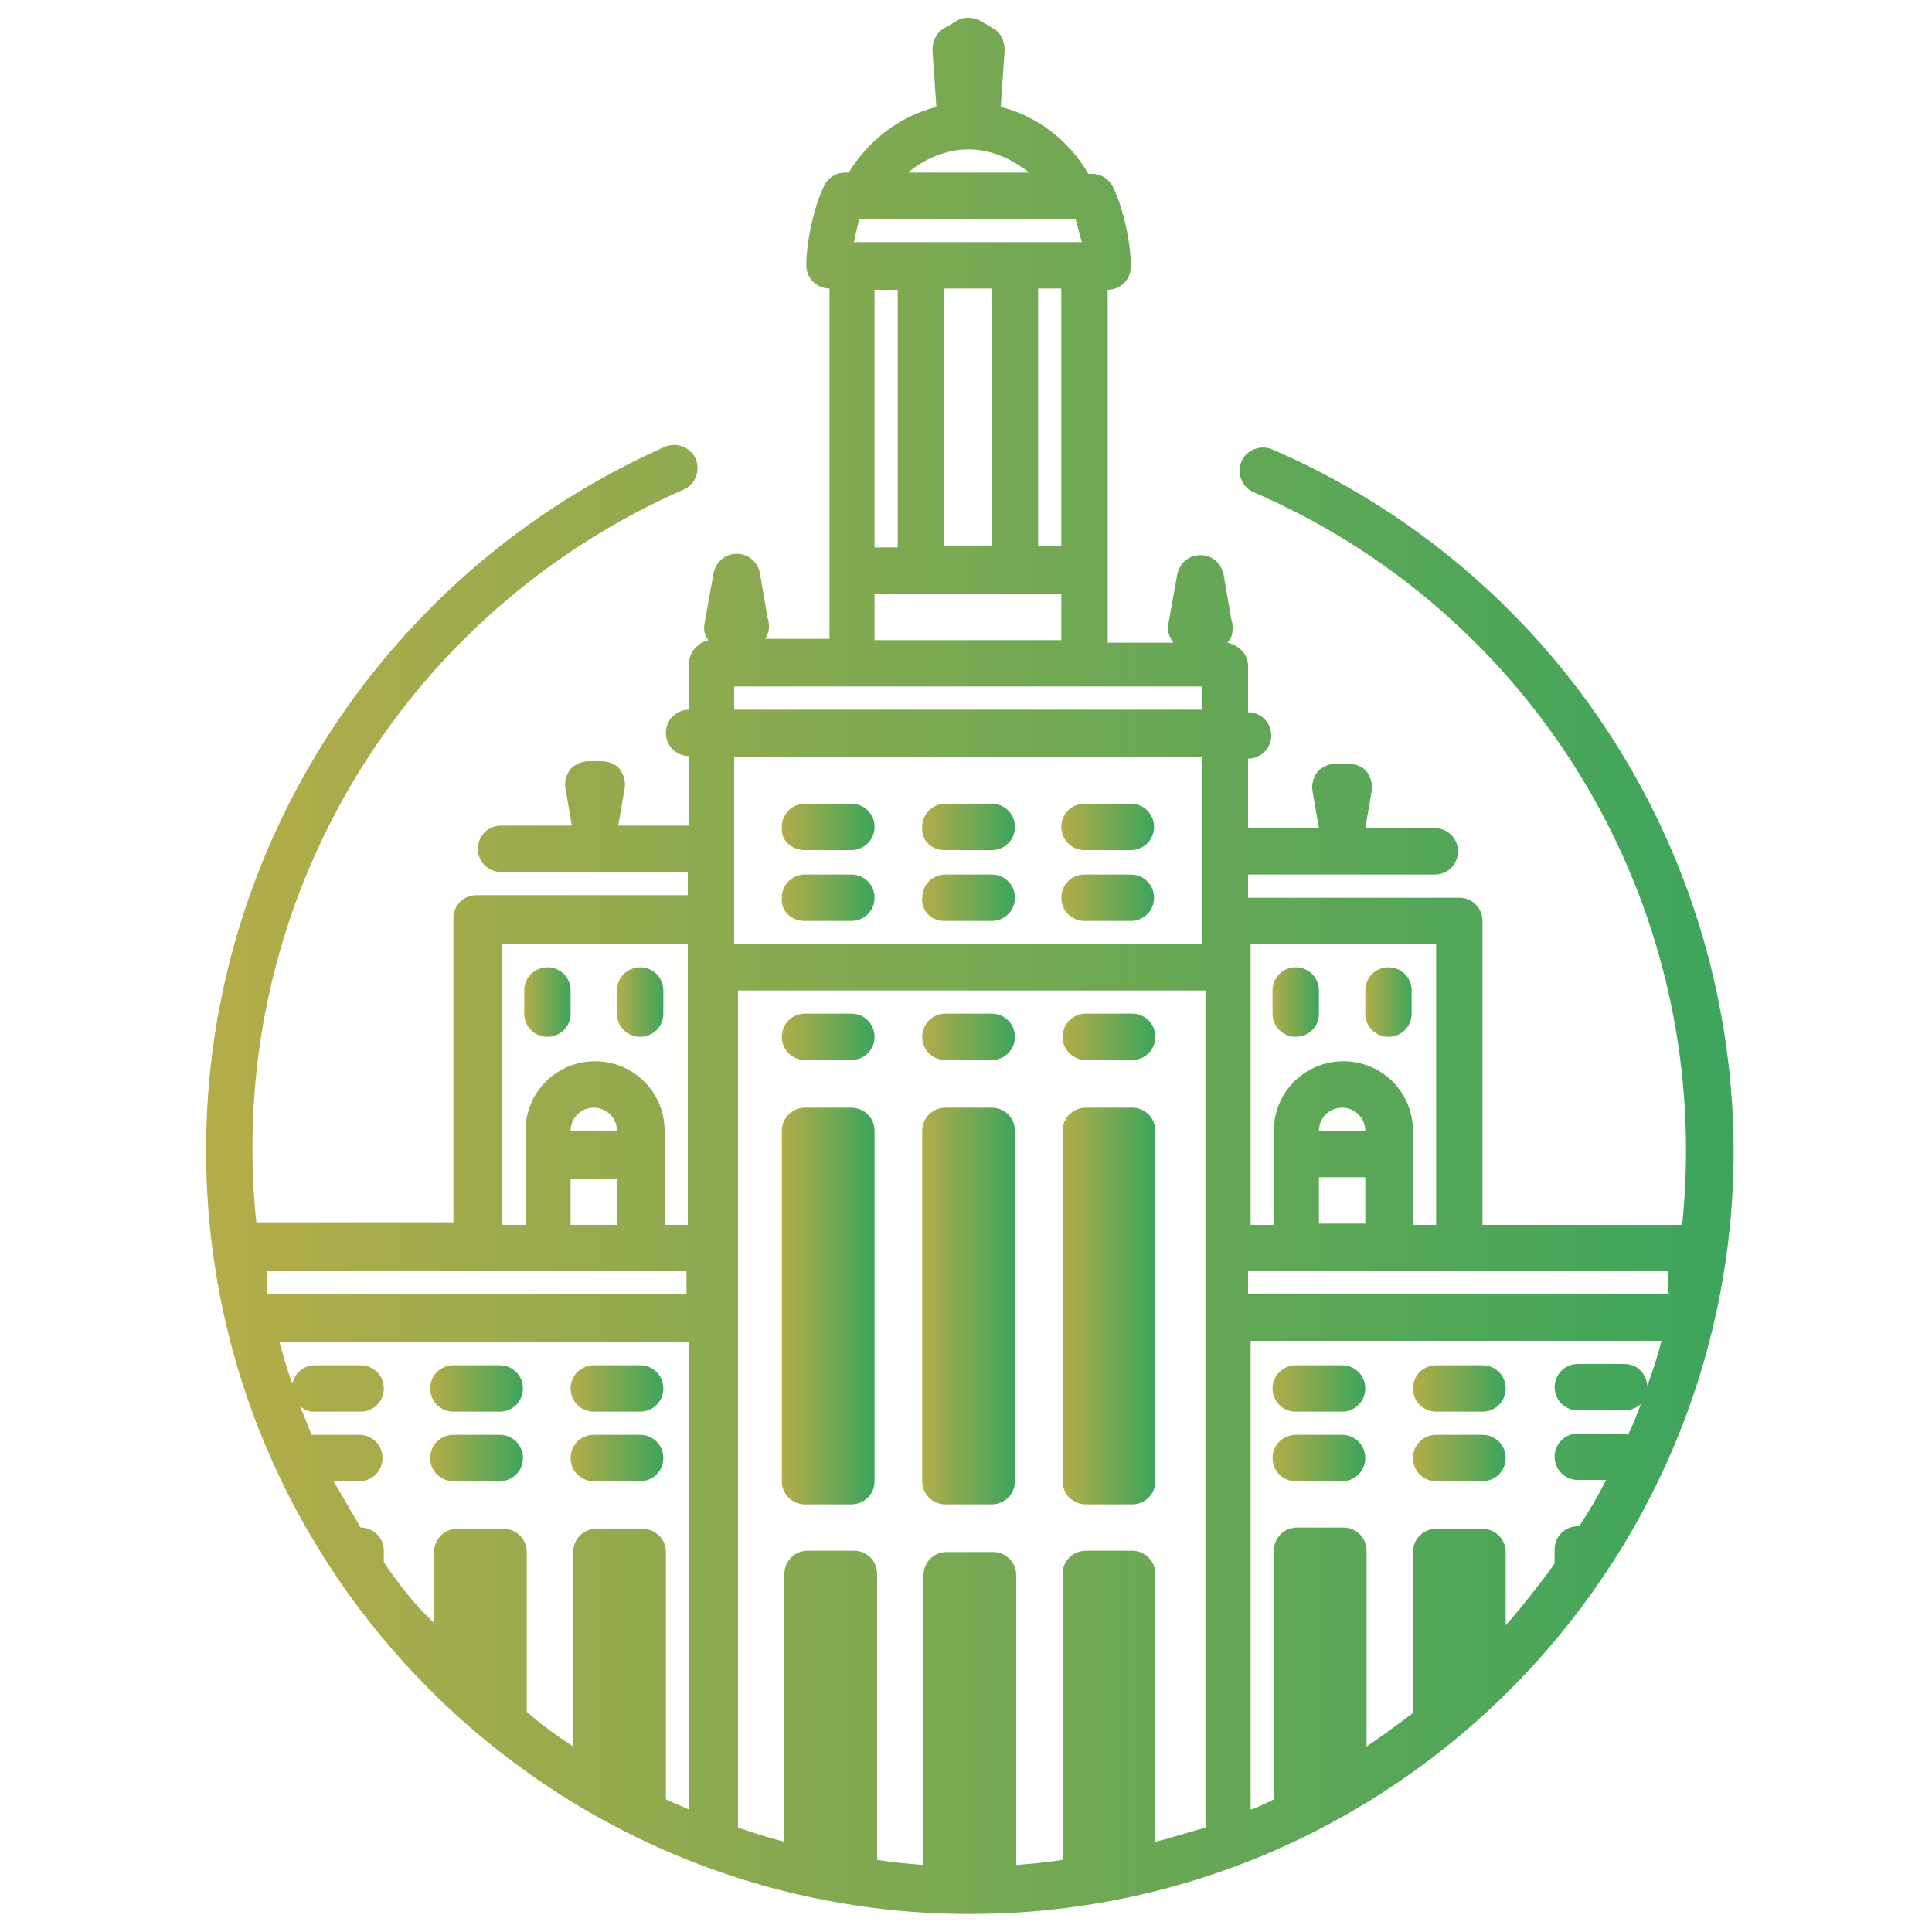 <?xml version="1.0" encoding="utf-8"?>
<!-- Generator: Adobe Illustrator 22.1.0, SVG Export Plug-In . SVG Version: 6.00 Build 0)  -->
<svg version="1.1" id="Layer_1" xmlns="http://www.w3.org/2000/svg" xmlns:xlink="http://www.w3.org/1999/xlink" x="0px" y="0px"
	 viewBox="0 0 150 150" style="enable-background:new 0 0 150 150;" xml:space="preserve">
<style type="text/css">
	.st0{fill:url(#SVGID_1_);}
	.st1{fill:url(#SVGID_2_);}
	.st2{fill:url(#SVGID_3_);}
	.st3{fill:url(#SVGID_4_);}
	.st4{fill:url(#SVGID_5_);}
	.st5{fill:url(#SVGID_6_);}
	.st6{fill:url(#SVGID_7_);}
	.st7{fill:url(#SVGID_8_);}
	.st8{fill:url(#SVGID_9_);}
	.st9{fill:url(#SVGID_10_);}
	.st10{fill:url(#SVGID_11_);}
	.st11{fill:url(#SVGID_12_);}
	.st12{fill:url(#SVGID_13_);}
	.st13{fill:url(#SVGID_14_);}
	.st14{fill:url(#SVGID_15_);}
	.st15{fill:url(#SVGID_16_);}
	.st16{fill:url(#SVGID_17_);}
	.st17{fill:url(#SVGID_18_);}
	.st18{fill:url(#SVGID_19_);}
	.st19{fill:url(#SVGID_20_);}
	.st20{fill:url(#SVGID_21_);}
	.st21{fill:url(#SVGID_22_);}
	.st22{fill:url(#SVGID_23_);}
	.st23{fill:url(#SVGID_24_);}
	.st24{fill:url(#SVGID_25_);}
</style>
<g>
	<linearGradient id="SVGID_1_" gradientUnits="userSpaceOnUse" x1="15.972" y1="75" x2="134.528" y2="75">
		<stop  offset="0" style="stop-color:#B5AC49"/>
		<stop  offset="1" style="stop-color:#3CA55C"/>
	</linearGradient>
	<path class="st0" d="M98.8,34.9c-0.9-0.4-2,0-2.4,0.9c-0.4,0.9,0,2,0.9,2.4c20.4,8.8,33.6,28.9,33.6,51.1c0,1.9-0.1,3.9-0.3,5.8
		h-15.5V71.5c0-1-0.8-1.8-1.8-1.8H96.9v-1.8h14.5c1,0,1.8-0.8,1.8-1.8c0-1-0.8-1.8-1.8-1.8H106c0,0,0,0,0,0l0.5-2.9
		c0.1-0.5-0.1-1.1-0.4-1.5c-0.3-0.4-0.9-0.6-1.4-0.6h-1c-0.5,0-1,0.2-1.4,0.6c-0.3,0.4-0.5,1-0.4,1.5l0.5,2.9c0,0,0,0,0,0h-5.5v-5.4
		c1,0,1.8-0.8,1.8-1.8s-0.8-1.8-1.8-1.8v-3.6c0-0.9-0.7-1.6-1.6-1.8c0.3-0.3,0.4-0.7,0.4-1.1c0-0.2,0-0.5-0.1-0.7l-0.6-3.5
		c-0.2-0.9-0.9-1.5-1.8-1.5c-0.9,0-1.6,0.6-1.8,1.5l-0.7,3.9c-0.1,0.5,0.1,1,0.4,1.4H86V22.5c1,0,1.8-0.8,1.8-1.8
		c0-1.9-0.6-4.6-1.4-6.2c-0.3-0.6-0.9-1-1.6-1h-0.3C83,10.9,80.5,9,77.7,8.3L78,3.9c0-0.7-0.3-1.4-0.9-1.7l-1-0.6
		c-0.6-0.3-1.3-0.3-1.8,0l-1,0.6c-0.6,0.3-0.9,1-0.9,1.7l0.3,4.4c-2.8,0.7-5.3,2.6-6.8,5.1h-0.3c-0.7,0-1.3,0.4-1.6,1
		c-0.8,1.6-1.4,4.4-1.4,6.2c0,1,0.8,1.8,1.8,1.8v27.2h-5c0.2-0.3,0.3-0.6,0.3-0.9c0-0.2,0-0.5-0.1-0.7l-0.6-3.5
		c-0.2-0.9-0.9-1.5-1.8-1.5s-1.6,0.6-1.8,1.5l-0.7,3.9c-0.1,0.5,0,0.9,0.3,1.3c-0.8,0.2-1.5,0.9-1.5,1.8v3.6c-1,0-1.8,0.8-1.8,1.8
		s0.8,1.8,1.8,1.8v5.4h-5.5c0,0,0,0,0,0l0.5-2.9c0.1-0.5-0.1-1.1-0.4-1.5c-0.3-0.4-0.9-0.6-1.4-0.6h-1c-0.5,0-1,0.2-1.4,0.6
		c-0.3,0.4-0.5,1-0.4,1.5l0.5,2.9c0,0,0,0,0,0h-5.5c-1,0-1.8,0.8-1.8,1.8c0,1,0.8,1.8,1.8,1.8h14.5v1.8H37c-1,0-1.8,0.8-1.8,1.8
		v23.6H19.9c-0.2-1.9-0.3-3.8-0.3-5.8c0-22.2,13.2-42.2,33.5-51.1c0.9-0.4,1.3-1.5,0.9-2.4c-0.4-0.9-1.5-1.3-2.4-0.9
		C30,44.3,16,65.7,16,89.3c0,32.7,26.6,59.3,59.3,59.3c32.7,0,59.3-26.6,59.3-59.3C134.5,65.6,120.5,44.3,98.8,34.9z M75.2,11.6
		c1.7,0,3.3,0.7,4.7,1.8l-9.4,0C71.8,12.3,73.5,11.6,75.2,11.6z M129.6,100.5H96.9v-1.8h16.3h16.3v1.6
		C129.6,100.4,129.6,100.5,129.6,100.5z M89.7,143v-20.8c0-1-0.8-1.8-1.8-1.8h-3.6c-1,0-1.8,0.8-1.8,1.8v22.2
		c-1.2,0.2-2.4,0.3-3.6,0.4v-22.5c0-1-0.8-1.8-1.8-1.8h-3.6c-1,0-1.8,0.8-1.8,1.8v22.5c-1.2-0.1-2.4-0.2-3.6-0.4v-22.2
		c0-1-0.8-1.8-1.8-1.8h-3.6c-1,0-1.8,0.8-1.8,1.8V143c-1.2-0.3-2.4-0.7-3.6-1.1v-45v-20h36.3v20v45C92.1,142.3,90.9,142.7,89.7,143z
		 M102.4,91.4h3.6v3.6h-3.6V91.4z M102.4,87.8c0-1,0.8-1.8,1.8-1.8c1,0,1.8,0.8,1.8,1.8H102.4z M111.5,73.3v21.8h-1.8v-7.3
		c0-3-2.4-5.4-5.4-5.4c-3,0-5.4,2.4-5.4,5.4v7.3h-1.8V73.3H111.5z M82.4,42.4h-1.8v-20h1.8V42.4z M73.3,42.4v-20H77v20H73.3z
		 M66.7,17l16.8,0c0.2,0.6,0.3,1.2,0.5,1.8H66.3C66.4,18.2,66.6,17.6,66.7,17z M69.7,22.5v20h-1.8v-20H69.7z M67.9,46.1h14.5v3.6
		H67.9V46.1z M57,53.3h9.1h18.1h9.1v1.8H57V53.3z M93.3,58.8v12.7v1.8H57v-1.8V58.8H93.3z M38.9,73.3h14.5v21.8h-1.8v-7.3
		c0-3-2.4-5.4-5.4-5.4s-5.4,2.4-5.4,5.4v7.3h-1.8V73.3z M44.3,95.1v-3.6h3.6v3.6H44.3z M44.3,87.8c0-1,0.8-1.8,1.8-1.8
		s1.8,0.8,1.8,1.8H44.3z M20.7,100.3v-1.6H37h16.3v1.8H20.7C20.7,100.5,20.7,100.4,20.7,100.3C20.7,100.3,20.7,100.3,20.7,100.3z
		 M29.8,121.3v-0.9c0-1-0.8-1.8-1.8-1.8c-0.7-1.2-1.4-2.4-2.1-3.6h2c1,0,1.8-0.8,1.8-1.8s-0.8-1.8-1.8-1.8h-3.6c0,0-0.1,0-0.1,0
		c-0.3-0.7-0.6-1.5-0.9-2.2c0.3,0.2,0.6,0.4,1,0.4H28c1,0,1.8-0.8,1.8-1.8S29,106,28,106h-3.6c-0.8,0-1.5,0.6-1.7,1.4
		c-0.4-1-0.7-2.1-1-3.2h31.8v36.3c-0.6-0.3-1.2-0.5-1.8-0.8v-19.2c0-1-0.8-1.8-1.8-1.8h-3.6c-1,0-1.8,0.8-1.8,1.8v15.1
		c-1.2-0.8-2.5-1.7-3.6-2.7v-12.4c0-1-0.8-1.8-1.8-1.8h-3.6c-1,0-1.8,0.8-1.8,1.8v5.5C32.1,124.5,30.9,122.9,29.8,121.3z
		 M113.3,129.9v-0.2C113.3,129.8,113.3,129.8,113.3,129.9C113.3,129.9,113.3,129.9,113.3,129.9z M116.9,126.2v-5.7
		c0-1-0.8-1.8-1.8-1.8h-3.6c-1,0-1.8,0.8-1.8,1.8V133c-1.2,0.9-2.4,1.8-3.6,2.6v-15.2c0-1-0.8-1.8-1.8-1.8h-3.6
		c-1,0-1.8,0.8-1.8,1.8v19.3c-0.6,0.3-1.2,0.6-1.8,0.8v-36.4h31.9c-0.3,1.2-0.7,2.4-1.1,3.5c-0.1-1-0.8-1.7-1.8-1.7h-3.6
		c-1,0-1.8,0.8-1.8,1.8s0.8,1.8,1.8,1.8h3.6c0.5,0,1-0.2,1.3-0.5c-0.3,0.8-0.6,1.6-1,2.4c-0.1,0-0.2-0.1-0.3-0.1h-3.6
		c-1,0-1.8,0.8-1.8,1.8s0.8,1.8,1.8,1.8h2.2c-0.6,1.2-1.3,2.4-2.1,3.6h-0.1c-1,0-1.8,0.8-1.8,1.8v1.1c0,0,0,0,0,0
		C119.4,123.2,118.2,124.7,116.9,126.2z"/>
	<linearGradient id="SVGID_2_" gradientUnits="userSpaceOnUse" x1="40.671" y1="77.825" x2="44.301" y2="77.825">
		<stop  offset="0" style="stop-color:#B5AC49"/>
		<stop  offset="1" style="stop-color:#3CA55C"/>
	</linearGradient>
	<path class="st1" d="M42.5,80.5c1,0,1.8-0.8,1.8-1.8v-1.8c0-1-0.8-1.8-1.8-1.8c-1,0-1.8,0.8-1.8,1.8v1.8
		C40.7,79.7,41.5,80.5,42.5,80.5z"/>
	<linearGradient id="SVGID_3_" gradientUnits="userSpaceOnUse" x1="47.931" y1="77.825" x2="51.561" y2="77.825">
		<stop  offset="0" style="stop-color:#B5AC49"/>
		<stop  offset="1" style="stop-color:#3CA55C"/>
	</linearGradient>
	<path class="st2" d="M49.7,80.5c1,0,1.8-0.8,1.8-1.8v-1.8c0-1-0.8-1.8-1.8-1.8c-1,0-1.8,0.8-1.8,1.8v1.8
		C47.9,79.7,48.7,80.5,49.7,80.5z"/>
	<linearGradient id="SVGID_4_" gradientUnits="userSpaceOnUse" x1="98.751" y1="77.825" x2="102.38" y2="77.825">
		<stop  offset="0" style="stop-color:#B5AC49"/>
		<stop  offset="1" style="stop-color:#3CA55C"/>
	</linearGradient>
	<path class="st3" d="M100.6,80.5c1,0,1.8-0.8,1.8-1.8v-1.8c0-1-0.8-1.8-1.8-1.8c-1,0-1.8,0.8-1.8,1.8v1.8
		C98.8,79.7,99.6,80.5,100.6,80.5z"/>
	<linearGradient id="SVGID_5_" gradientUnits="userSpaceOnUse" x1="106.01" y1="77.825" x2="109.641" y2="77.825">
		<stop  offset="0" style="stop-color:#B5AC49"/>
		<stop  offset="1" style="stop-color:#3CA55C"/>
	</linearGradient>
	<path class="st4" d="M107.8,80.5c1,0,1.8-0.8,1.8-1.8v-1.8c0-1-0.8-1.8-1.8-1.8s-1.8,0.8-1.8,1.8v1.8
		C106,79.7,106.8,80.5,107.8,80.5z"/>
	<linearGradient id="SVGID_6_" gradientUnits="userSpaceOnUse" x1="71.526" y1="69.658" x2="78.786" y2="69.658">
		<stop  offset="0" style="stop-color:#B5AC49"/>
		<stop  offset="1" style="stop-color:#3CA55C"/>
	</linearGradient>
	<path class="st5" d="M73.3,71.5H77c1,0,1.8-0.8,1.8-1.8c0-1-0.8-1.8-1.8-1.8h-3.6c-1,0-1.8,0.8-1.8,1.8
		C71.5,70.7,72.3,71.5,73.3,71.5z"/>
	<linearGradient id="SVGID_7_" gradientUnits="userSpaceOnUse" x1="71.526" y1="64.213" x2="78.786" y2="64.213">
		<stop  offset="0" style="stop-color:#B5AC49"/>
		<stop  offset="1" style="stop-color:#3CA55C"/>
	</linearGradient>
	<path class="st6" d="M73.3,66H77c1,0,1.8-0.8,1.8-1.8c0-1-0.8-1.8-1.8-1.8h-3.6c-1,0-1.8,0.8-1.8,1.8C71.5,65.2,72.3,66,73.3,66z"
		/>
	<linearGradient id="SVGID_8_" gradientUnits="userSpaceOnUse" x1="60.636" y1="64.213" x2="67.896" y2="64.213">
		<stop  offset="0" style="stop-color:#B5AC49"/>
		<stop  offset="1" style="stop-color:#3CA55C"/>
	</linearGradient>
	<path class="st7" d="M62.5,66h3.6c1,0,1.8-0.8,1.8-1.8c0-1-0.8-1.8-1.8-1.8h-3.6c-1,0-1.8,0.8-1.8,1.8C60.6,65.2,61.4,66,62.5,66z"
		/>
	<linearGradient id="SVGID_9_" gradientUnits="userSpaceOnUse" x1="60.636" y1="69.658" x2="67.896" y2="69.658">
		<stop  offset="0" style="stop-color:#B5AC49"/>
		<stop  offset="1" style="stop-color:#3CA55C"/>
	</linearGradient>
	<path class="st8" d="M62.5,71.5h3.6c1,0,1.8-0.8,1.8-1.8c0-1-0.8-1.8-1.8-1.8h-3.6c-1,0-1.8,0.8-1.8,1.8
		C60.6,70.7,61.4,71.5,62.5,71.5z"/>
	<linearGradient id="SVGID_10_" gradientUnits="userSpaceOnUse" x1="82.416" y1="69.658" x2="89.676" y2="69.658">
		<stop  offset="0" style="stop-color:#B5AC49"/>
		<stop  offset="1" style="stop-color:#3CA55C"/>
	</linearGradient>
	<path class="st9" d="M84.2,71.5h3.6c1,0,1.8-0.8,1.8-1.8c0-1-0.8-1.8-1.8-1.8h-3.6c-1,0-1.8,0.8-1.8,1.8
		C82.4,70.7,83.2,71.5,84.2,71.5z"/>
	<linearGradient id="SVGID_11_" gradientUnits="userSpaceOnUse" x1="71.526" y1="80.548" x2="78.786" y2="80.548">
		<stop  offset="0" style="stop-color:#B5AC49"/>
		<stop  offset="1" style="stop-color:#3CA55C"/>
	</linearGradient>
	<path class="st10" d="M77,78.7h-3.6c-1,0-1.8,0.8-1.8,1.8s0.8,1.8,1.8,1.8H77c1,0,1.8-0.8,1.8-1.8S78,78.7,77,78.7z"/>
	<linearGradient id="SVGID_12_" gradientUnits="userSpaceOnUse" x1="60.636" y1="80.548" x2="67.896" y2="80.548">
		<stop  offset="0" style="stop-color:#B5AC49"/>
		<stop  offset="1" style="stop-color:#3CA55C"/>
	</linearGradient>
	<path class="st11" d="M66.1,78.7h-3.6c-1,0-1.8,0.8-1.8,1.8s0.8,1.8,1.8,1.8h3.6c1,0,1.8-0.8,1.8-1.8S67.1,78.7,66.1,78.7z"/>
	<linearGradient id="SVGID_13_" gradientUnits="userSpaceOnUse" x1="82.416" y1="80.548" x2="89.676" y2="80.548">
		<stop  offset="0" style="stop-color:#B5AC49"/>
		<stop  offset="1" style="stop-color:#3CA55C"/>
	</linearGradient>
	<path class="st12" d="M87.9,78.7h-3.6c-1,0-1.8,0.8-1.8,1.8s0.8,1.8,1.8,1.8h3.6c1,0,1.8-0.8,1.8-1.8S88.9,78.7,87.9,78.7z"/>
	<linearGradient id="SVGID_14_" gradientUnits="userSpaceOnUse" x1="60.636" y1="101.42" x2="67.896" y2="101.42">
		<stop  offset="0" style="stop-color:#B5AC49"/>
		<stop  offset="1" style="stop-color:#3CA55C"/>
	</linearGradient>
	<path class="st13" d="M66.1,86h-3.6c-1,0-1.8,0.8-1.8,1.8V115c0,1,0.8,1.8,1.8,1.8h3.6c1,0,1.8-0.8,1.8-1.8V87.8
		C67.9,86.8,67.1,86,66.1,86z"/>
	<linearGradient id="SVGID_15_" gradientUnits="userSpaceOnUse" x1="71.526" y1="101.42" x2="78.786" y2="101.42">
		<stop  offset="0" style="stop-color:#B5AC49"/>
		<stop  offset="1" style="stop-color:#3CA55C"/>
	</linearGradient>
	<path class="st14" d="M77,86h-3.6c-1,0-1.8,0.8-1.8,1.8V115c0,1,0.8,1.8,1.8,1.8H77c1,0,1.8-0.8,1.8-1.8V87.8
		C78.8,86.8,78,86,77,86z"/>
	<linearGradient id="SVGID_16_" gradientUnits="userSpaceOnUse" x1="82.416" y1="101.42" x2="89.676" y2="101.42">
		<stop  offset="0" style="stop-color:#B5AC49"/>
		<stop  offset="1" style="stop-color:#3CA55C"/>
	</linearGradient>
	<path class="st15" d="M87.9,86h-3.6c-1,0-1.8,0.8-1.8,1.8V115c0,1,0.8,1.8,1.8,1.8h3.6c1,0,1.8-0.8,1.8-1.8V87.8
		C89.7,86.8,88.9,86,87.9,86z"/>
	<linearGradient id="SVGID_17_" gradientUnits="userSpaceOnUse" x1="82.416" y1="64.213" x2="89.676" y2="64.213">
		<stop  offset="0" style="stop-color:#B5AC49"/>
		<stop  offset="1" style="stop-color:#3CA55C"/>
	</linearGradient>
	<path class="st16" d="M84.2,66h3.6c1,0,1.8-0.8,1.8-1.8c0-1-0.8-1.8-1.8-1.8h-3.6c-1,0-1.8,0.8-1.8,1.8C82.4,65.2,83.2,66,84.2,66z
		"/>
	<linearGradient id="SVGID_18_" gradientUnits="userSpaceOnUse" x1="33.411" y1="113.217" x2="40.671" y2="113.217">
		<stop  offset="0" style="stop-color:#B5AC49"/>
		<stop  offset="1" style="stop-color:#3CA55C"/>
	</linearGradient>
	<path class="st17" d="M35.2,115h3.6c1,0,1.8-0.8,1.8-1.8s-0.8-1.8-1.8-1.8h-3.6c-1,0-1.8,0.8-1.8,1.8S34.2,115,35.2,115z"/>
	<linearGradient id="SVGID_19_" gradientUnits="userSpaceOnUse" x1="33.411" y1="107.772" x2="40.671" y2="107.772">
		<stop  offset="0" style="stop-color:#B5AC49"/>
		<stop  offset="1" style="stop-color:#3CA55C"/>
	</linearGradient>
	<path class="st18" d="M35.2,109.6h3.6c1,0,1.8-0.8,1.8-1.8s-0.8-1.8-1.8-1.8h-3.6c-1,0-1.8,0.8-1.8,1.8S34.2,109.6,35.2,109.6z"/>
	<linearGradient id="SVGID_20_" gradientUnits="userSpaceOnUse" x1="44.301" y1="113.217" x2="51.561" y2="113.217">
		<stop  offset="0" style="stop-color:#B5AC49"/>
		<stop  offset="1" style="stop-color:#3CA55C"/>
	</linearGradient>
	<path class="st19" d="M46.1,115h3.6c1,0,1.8-0.8,1.8-1.8s-0.8-1.8-1.8-1.8h-3.6c-1,0-1.8,0.8-1.8,1.8S45.1,115,46.1,115z"/>
	<linearGradient id="SVGID_21_" gradientUnits="userSpaceOnUse" x1="44.301" y1="107.772" x2="51.561" y2="107.772">
		<stop  offset="0" style="stop-color:#B5AC49"/>
		<stop  offset="1" style="stop-color:#3CA55C"/>
	</linearGradient>
	<path class="st20" d="M46.1,109.6h3.6c1,0,1.8-0.8,1.8-1.8s-0.8-1.8-1.8-1.8h-3.6c-1,0-1.8,0.8-1.8,1.8S45.1,109.6,46.1,109.6z"/>
	<linearGradient id="SVGID_22_" gradientUnits="userSpaceOnUse" x1="109.641" y1="113.217" x2="116.9" y2="113.217">
		<stop  offset="0" style="stop-color:#B5AC49"/>
		<stop  offset="1" style="stop-color:#3CA55C"/>
	</linearGradient>
	<path class="st21" d="M115.1,111.4h-3.6c-1,0-1.8,0.8-1.8,1.8s0.8,1.8,1.8,1.8h3.6c1,0,1.8-0.8,1.8-1.8S116.1,111.4,115.1,111.4z"
		/>
	<linearGradient id="SVGID_23_" gradientUnits="userSpaceOnUse" x1="109.641" y1="107.772" x2="116.9" y2="107.772">
		<stop  offset="0" style="stop-color:#B5AC49"/>
		<stop  offset="1" style="stop-color:#3CA55C"/>
	</linearGradient>
	<path class="st22" d="M115.1,106h-3.6c-1,0-1.8,0.8-1.8,1.8s0.8,1.8,1.8,1.8h3.6c1,0,1.8-0.8,1.8-1.8S116.1,106,115.1,106z"/>
	<linearGradient id="SVGID_24_" gradientUnits="userSpaceOnUse" x1="98.751" y1="107.772" x2="106.01" y2="107.772">
		<stop  offset="0" style="stop-color:#B5AC49"/>
		<stop  offset="1" style="stop-color:#3CA55C"/>
	</linearGradient>
	<path class="st23" d="M104.2,106h-3.6c-1,0-1.8,0.8-1.8,1.8s0.8,1.8,1.8,1.8h3.6c1,0,1.8-0.8,1.8-1.8S105.2,106,104.2,106z"/>
	<linearGradient id="SVGID_25_" gradientUnits="userSpaceOnUse" x1="98.751" y1="113.217" x2="106.01" y2="113.217">
		<stop  offset="0" style="stop-color:#B5AC49"/>
		<stop  offset="1" style="stop-color:#3CA55C"/>
	</linearGradient>
	<path class="st24" d="M104.2,111.4h-3.6c-1,0-1.8,0.8-1.8,1.8s0.8,1.8,1.8,1.8h3.6c1,0,1.8-0.8,1.8-1.8S105.2,111.4,104.2,111.4z"
		/>
</g>
</svg>
